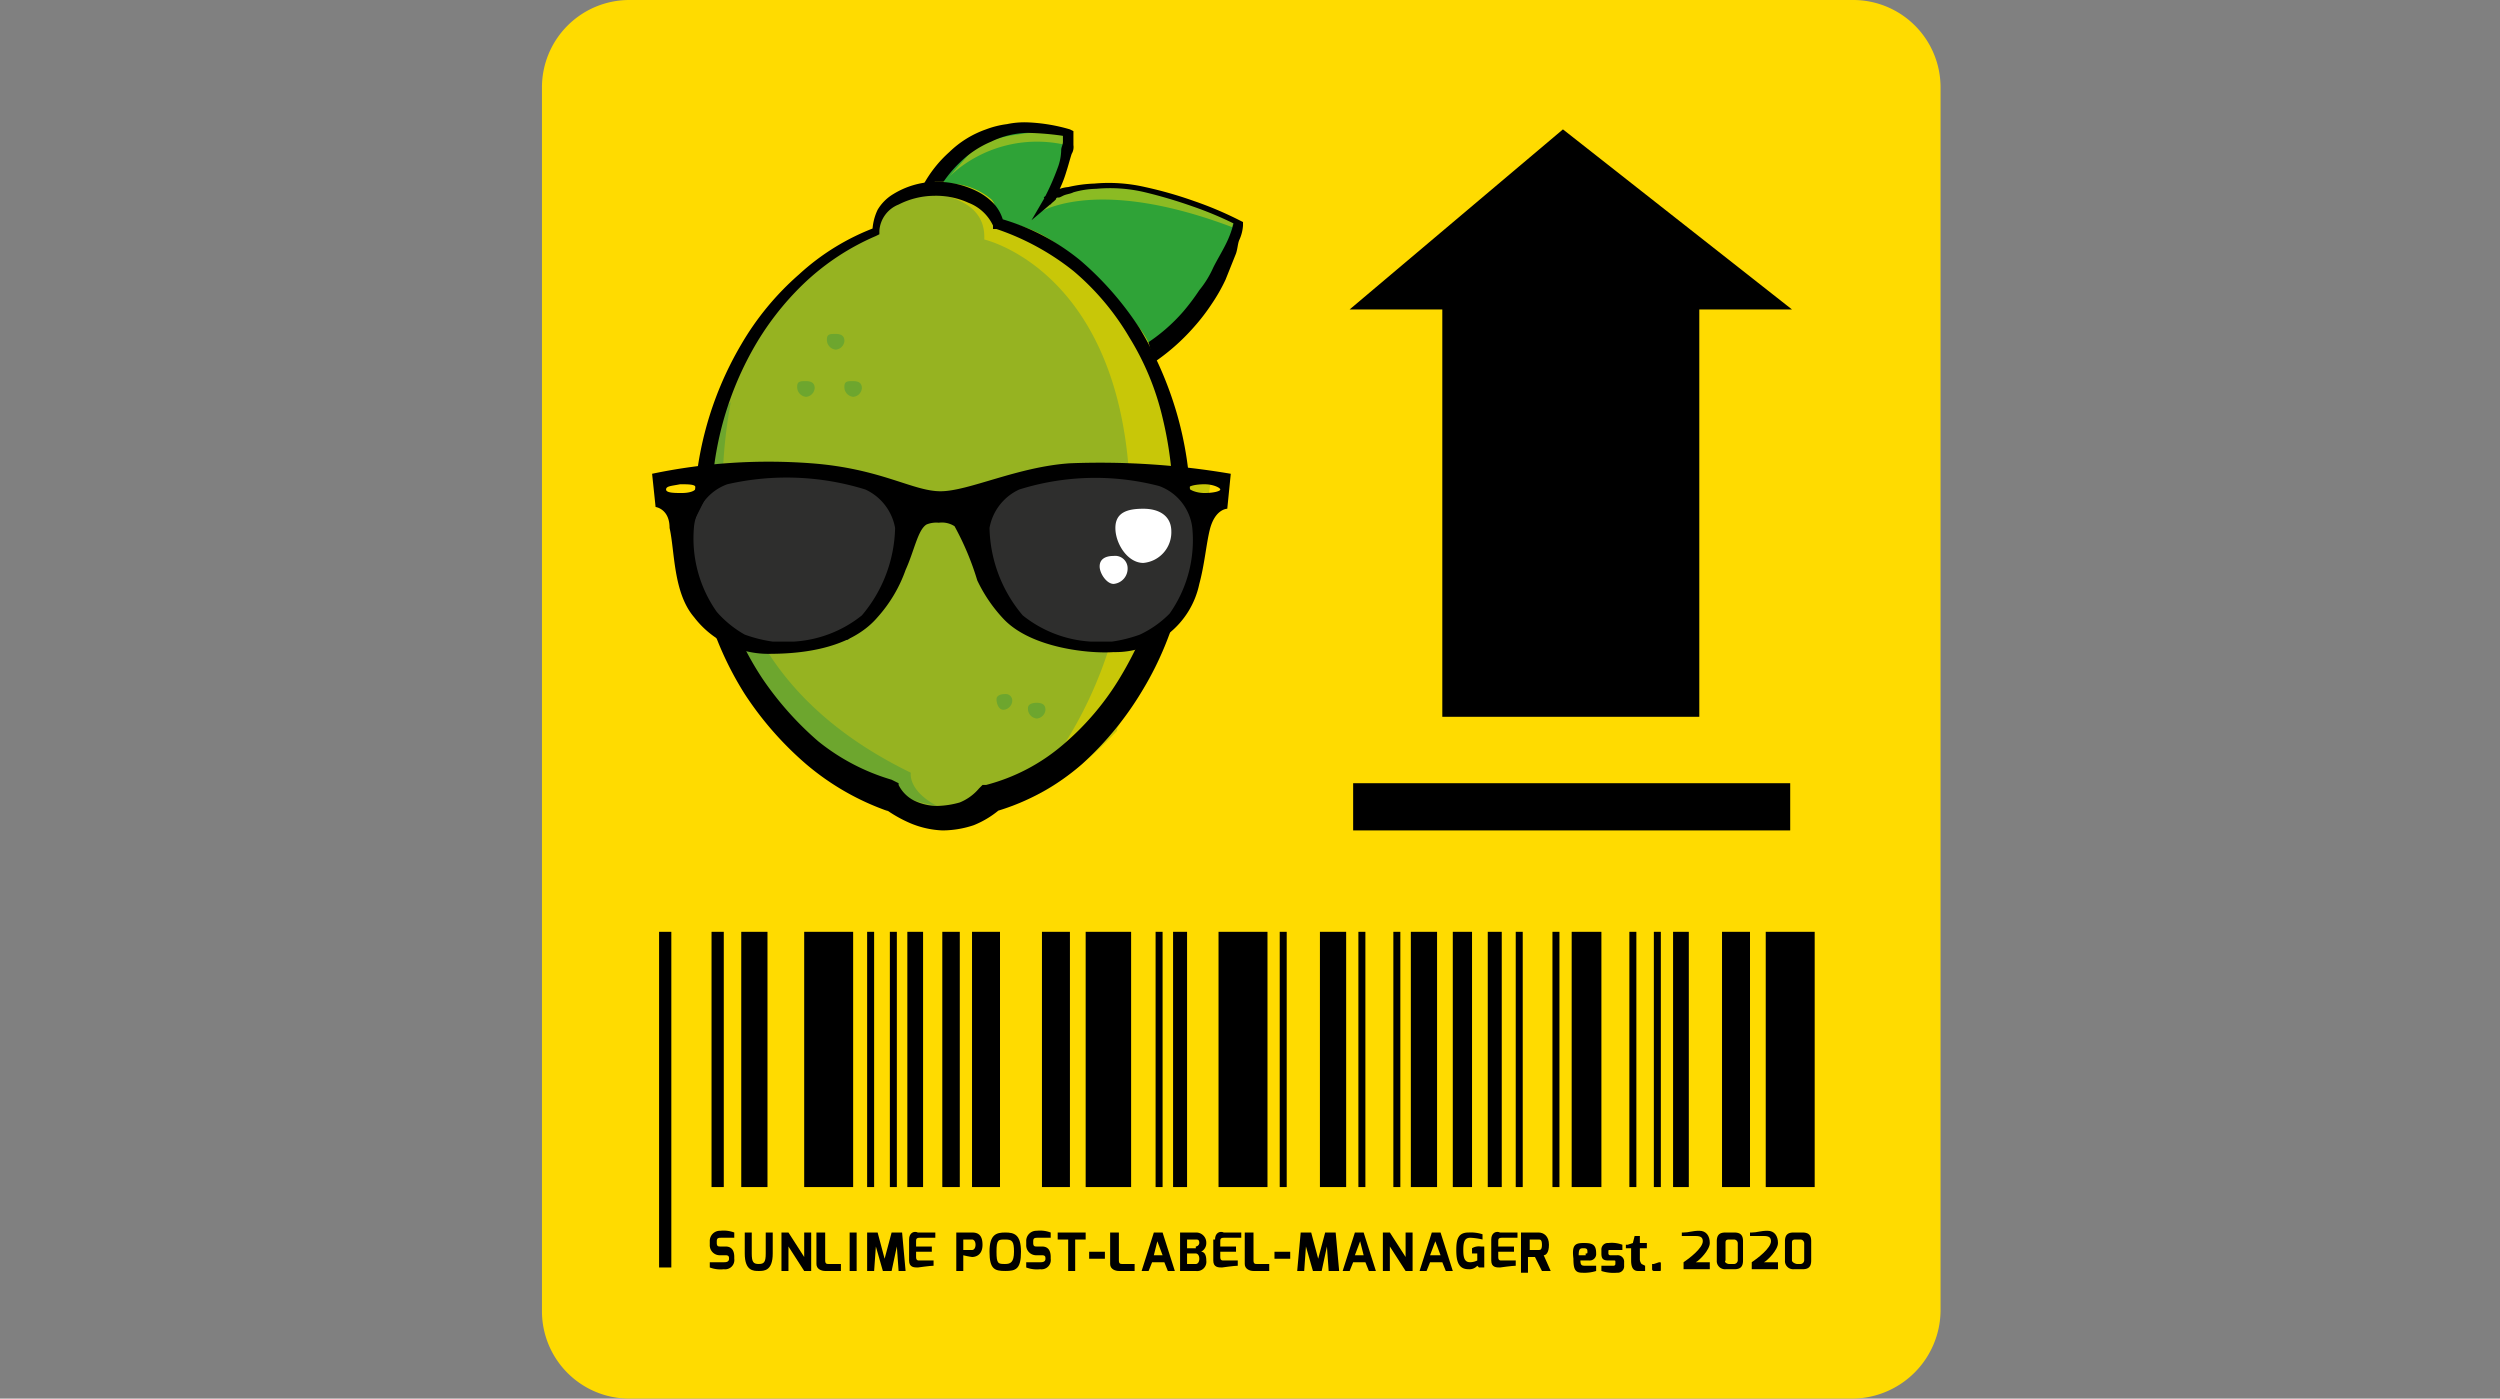 <svg xmlns="http://www.w3.org/2000/svg" viewBox="0 0 143 80"><rect x="0" y="0" width="143" height="80" fill="#808080" stroke="none"/><path d="M106,80H36a5,5,0,0,1-5-5V5a5,5,0,0,1,5-5h70a5,5,0,0,1,5,5V75A5.08,5.08,0,0,1,106,80Z" style="fill:#ffdb00"/><path d="M51,19.8S51,5.1,61.2,7.6A7.12,7.12,0,0,1,60,11.4s3.2-2.5,10.8,1.3C70.8,12.8,67.9,27,51,19.8Z" style="fill:#2fa337"/><path d="M70.6,12.7l-.6-.3a26,26,0,0,0-2.5-1,13.68,13.68,0,0,0-5.3-.8,1.27,1.27,0,0,1-.6.1c-.1.1-.2.1-.4.1h0a.76.76,0,0,1-.5.2c-.2,0-.3-.1-.4-.1l-1.1,1.4s3.1-2.4,11.3.7A.37.37,0,0,1,70.6,12.7Z" style="fill:#8bbb23"/><path d="M58.2,7.7a7.94,7.94,0,0,0-2.2.6c-.1,0-.1.1-.2.1l-1.5,1.7A7.3,7.3,0,0,1,61,8.3c0-.1.1-.3.1-.4a1.69,1.69,0,0,0-.5-.2A6.46,6.46,0,0,0,58.2,7.7Z" style="fill:#8bbb23"/><path d="M50.7,19.8a19.27,19.27,0,0,1,.1-2.4c.1-.8.2-1.6.3-2.3l.3-1.2a3.58,3.58,0,0,1,.4-1.1,14.72,14.72,0,0,1,1-2.2,7,7,0,0,1,1.5-1.9,5.71,5.71,0,0,1,2.1-1.3,5.27,5.27,0,0,1,1.2-.3A4.87,4.87,0,0,1,58.8,7a10,10,0,0,1,2.4.4h0l.2.1v.8a.75.75,0,0,1-.1.5c-.1.3-.2.7-.3,1a6.63,6.63,0,0,1-.9,1.9l-.4-.4c.1-.1.1-.1.2-.1s.1-.1.2-.1.2-.1.3-.2a1.85,1.85,0,0,1,.7-.2,7.72,7.72,0,0,1,1.5-.2,9.25,9.25,0,0,1,2.9.2,22.88,22.88,0,0,1,2.8.8,20.29,20.29,0,0,1,2.6,1.1h0l.2.1v.2a2.35,2.35,0,0,1-.2.8c-.1.2-.1.5-.2.8L70.1,16a10,10,0,0,1-.8,1.4,11.32,11.32,0,0,1-1,1.3,12.06,12.06,0,0,1-2.4,2.1A10.76,10.76,0,0,1,63,22.1a11.24,11.24,0,0,1-3.2.4,15.53,15.53,0,0,1-3.1-.3c-1-.2-2-.5-3-.8s-1.9-.7-2.9-1.1l-.1-.3Zm.6-.2,2.7.9a16.66,16.66,0,0,0,2.9.6,15.14,15.14,0,0,0,3,.2,13.52,13.52,0,0,0,2.9-.4,10.66,10.66,0,0,0,2.7-1.2,10,10,0,0,0,2.2-1.9,12.49,12.49,0,0,0,.9-1.2,5.67,5.67,0,0,0,.8-1.3c.2-.4.5-.9.7-1.3a5.78,5.78,0,0,0,.5-1.4l.2.3h0a20.29,20.29,0,0,0-2.6-1.1,27.59,27.59,0,0,0-2.7-.8,8.63,8.63,0,0,0-2.8-.2,5.07,5.07,0,0,0-1.3.2c-.2.1-.4.1-.6.2s-.2.1-.3.1a.1.1,0,0,0-.1.1l-.1.1L59,12.6l.7-1.2a14.17,14.17,0,0,0,.8-1.8,3,3,0,0,0,.2-1c0-.2.1-.3.1-.5V7.6l.2.2h0a16.35,16.35,0,0,0-2.2-.2,5,5,0,0,0-2.1.5,5.67,5.67,0,0,0-1.8,1.2A7,7,0,0,0,53.6,11a12.44,12.44,0,0,0-1,2c-.1.4-.3.7-.4,1.1a5,5,0,0,0-.2,1.2c-.2.7-.3,1.5-.5,2.2A14.92,14.92,0,0,0,51.3,19.6Z"/><path d="M67.6,28.9c0-8-4.6-14.4-10.5-16.1-.3-1.1-1.7-2-3.5-2-2,0-3.6,1.1-3.6,2.4h0c-5.5,2.2-9.9,8.5-9.9,16,0,7.9,4.8,14.5,10.7,16.3a4,4,0,0,0,5.8.1C62.8,44.2,67.6,37.1,67.6,28.9Z" style="fill:#96b321"/><path d="M52.1,44.2C41,38.8,40.6,29.6,41.8,23a2653771530218.9,2653771530218.9,0,0,1-.2.2A23.94,23.94,0,0,0,40.3,26h0c-.1,2.9-.7,5.8-.2,8.6,0,.2.1.3.1.4.2.2.5.4.6.7.5.8.8,1.6,1.3,2.4.5.6,1,1.1,1.5,1.6a17,17,0,0,0,1,1.4,4.89,4.89,0,0,0,1.3,1.2,18.6,18.6,0,0,1,2.8,2.1c.1.1.1.2.2.2A28.27,28.27,0,0,1,52,45.7a12.44,12.44,0,0,0,1.6.4C51.9,45.2,52.1,44.2,52.1,44.2Z" style="fill:#6da62e"/><path d="M68.7,27a.37.37,0,0,1-.3.1c-.4,0-.6-.3-.7-.7a3.4,3.4,0,0,0-.1-1v-.3a.37.37,0,0,0-.1-.3,45.57,45.57,0,0,1-1.8-5.2c-.7-1.4-2-2.3-2.8-3.6a15.91,15.91,0,0,0-2.4-2,7.24,7.24,0,0,0-3-1.3A.64.64,0,0,1,57,12c-.1-.2-.1-.4-.3-.6h0a3.88,3.88,0,0,0-2.3-.9c-.2,0-.3,0-.4-.1h-.5c-.1,0-.1.1-.2.1-.4.1-.8.1-1.1.2a.52.52,0,0,1-.4.2c2.5.1,4.6.7,4.5,2.8,0,0,7.6,1.7,8.3,13.7s-6.2,18.3-6.2,18.3-.2.1-.7.3c.1,0,.1.1.2.1a2,2,0,0,1,.8-.4,6.92,6.92,0,0,0,1.9-1,22.85,22.85,0,0,0,3.3-2.9.37.37,0,0,1,.1-.3c.5-1,1.2-1.7,1.7-2.6A12.66,12.66,0,0,0,67,35.7a1.38,1.38,0,0,1,.3-.4,22.68,22.68,0,0,0,.5-3.5.6.6,0,0,1,.3-.6c.1-.4.1-.8.2-1.2,0-.1,0-.2.1-.2s0-.1-.1-.2a.71.71,0,0,1,.8-1l.2-1.4C69,27.1,68.8,27.1,68.7,27Z" style="fill:#c8c708"/><path d="M67.1,28.9a21.36,21.36,0,0,0-.6-5,15.43,15.43,0,0,0-1.9-4.6,14.7,14.7,0,0,0-3.2-3.8A14.48,14.48,0,0,0,57,13.1h-.2v-.2h0a2.56,2.56,0,0,0-1.4-1.3,4.48,4.48,0,0,0-2-.4,4.55,4.55,0,0,0-2,.5,1.74,1.74,0,0,0-1.1,1.5h0v.2l-.2.1A13.9,13.9,0,0,0,46,16.2a16.23,16.23,0,0,0-3,3.9,18.56,18.56,0,0,0-2.3,9.5,17.55,17.55,0,0,0,2.9,9.2,18.34,18.34,0,0,0,3.2,3.6A12.12,12.12,0,0,0,51,44.6h0l.4.2v.1a2,2,0,0,0,.9.9,3.08,3.08,0,0,0,1.3.3,5.07,5.07,0,0,0,1.3-.2,2.84,2.84,0,0,0,1.1-.8h0l.2-.2h.2a11,11,0,0,0,4.4-2.3,15.54,15.54,0,0,0,3.3-3.9,20.57,20.57,0,0,0,2.1-4.8,11.73,11.73,0,0,0,.9-5Zm1,0a24.16,24.16,0,0,1-.6,5.4,18.93,18.93,0,0,1-2.1,5.1,18.31,18.31,0,0,1-3.5,4.3A13.09,13.09,0,0,1,57,46.4l.3-.2h0a5.37,5.37,0,0,1-1.6,1,5.66,5.66,0,0,1-1.8.3,5.26,5.26,0,0,1-1.8-.4,7.54,7.54,0,0,1-1.7-1l.4.3h0a14.75,14.75,0,0,1-4.7-2.7,19,19,0,0,1-3.5-4,18.77,18.77,0,0,1-2.9-10,19.49,19.49,0,0,1,2.7-10,16,16,0,0,1,3.3-4A13.42,13.42,0,0,1,50.1,13l-.2.3h0a3.08,3.08,0,0,1,.3-1.3,2.58,2.58,0,0,1,.9-.9,4.76,4.76,0,0,1,2.3-.7,5.19,5.19,0,0,1,2.4.5,3.59,3.59,0,0,1,1,.7,2.38,2.38,0,0,1,.6,1.1h0l-.2-.2a12.65,12.65,0,0,1,4.6,2.4,18,18,0,0,1,3.4,3.9,20.57,20.57,0,0,1,2.1,4.8,20.05,20.05,0,0,1,.8,5.3Z"/><polygon points="57.6 27.8 56.4 30.2 56.7 33.4 57.6 35.2 60.3 36.7 65.2 36.9 67.5 34.6 68.9 30.5 67.6 28 63.4 26.8 58.1 27.2 57.6 27.8" style="fill:#2e2e2d"/><polygon points="40.7 27.8 39.5 30.2 39.8 33.3 40.7 35.1 43.3 36.9 48.5 36.6 50.6 34.5 52 30.4 50.7 27.9 46.5 26.7 41.2 27.2 40.7 27.8" style="fill:#2e2e2d"/><path d="M37.5,29l-.2-1.9a32.46,32.46,0,0,1,9.1-.6c4,.3,5.8,1.6,7.4,1.6s4.4-1.4,7.4-1.6a44.36,44.36,0,0,1,9.2.6l-.2,2s-.7,0-1,1.2c-.2.8-.3,2-.6,3.1a4.9,4.9,0,0,1-4.9,3.9c-1.3.1-4.7-.2-6.3-1.9a8.55,8.55,0,0,1-1.5-2.2,16,16,0,0,0-1.3-3.1,1.34,1.34,0,0,0-.9-.2,1.48,1.48,0,0,0-.7.1c-.5.3-.7,1.5-1.2,2.6a8.06,8.06,0,0,1-1.6,2.7c-1.7,2-4.9,2.1-6.3,2.1a5.34,5.34,0,0,1-4.2-2.1c-1.2-1.4-1.1-3.8-1.4-5.1,0-1.1-.8-1.2-.8-1.2Zm31.4-1.3c.5,0,.9.2.9.3s-.4.2-.9.2-.9-.2-.9-.3.4-.2.9-.2Zm-30,0c.5,0,.9,0,.9.2s-.4.3-.8.3-.9,0-.9-.2.3-.2.8-.3Zm10.6.3a3,3,0,0,1,1.7,2.2,8,8,0,0,1-1.9,5,6.87,6.87,0,0,1-3.9,1.5H44.2a8,8,0,0,1-1.6-.4A6.1,6.1,0,0,1,41,35a7.29,7.29,0,0,1-1.3-4.9,2.91,2.91,0,0,1,1.9-2.4,15.19,15.19,0,0,1,7.9.3Zm8.8,0a3,3,0,0,0-1.7,2.2,8,8,0,0,0,1.9,5,6.87,6.87,0,0,0,3.9,1.5h1.2a8,8,0,0,0,1.6-.4,5.91,5.91,0,0,0,1.7-1.2,7.29,7.29,0,0,0,1.3-4.9,2.91,2.91,0,0,0-1.9-2.4,14.52,14.52,0,0,0-8,.2Z" style="fill-rule:evenodd"/><path d="M67,30.4a1.76,1.76,0,0,1-1.6,1.8c-.9,0-1.6-1.1-1.6-2s.7-1.1,1.6-1.1S67,29.5,67,30.4Z" style="fill:#fff"/><path d="M64.5,32.5a.88.88,0,0,1-.8.9c-.4,0-.8-.6-.8-1s.3-.6.8-.6A.71.71,0,0,1,64.5,32.5Z" style="fill:#fff"/><path d="M59.8,40.6a.54.54,0,0,1-.5.5.56.56,0,0,1-.5-.6c0-.2.2-.3.5-.3S59.8,40.3,59.8,40.6Z" style="fill:#6da62e"/><path d="M57.9,40.1a.54.54,0,0,1-.5.5c-.3,0-.4-.4-.4-.6s.2-.3.5-.3A.37.37,0,0,1,57.9,40.1Z" style="fill:#6da62e"/><path d="M49.3,22.2a.54.54,0,0,1-.5.5.56.56,0,0,1-.5-.6c0-.3.2-.3.5-.3S49.3,21.9,49.3,22.2Z" style="fill:#6da62e"/><path d="M46.6,22.2a.54.54,0,0,1-.5.5.56.56,0,0,1-.5-.6c0-.3.2-.3.5-.3S46.6,21.9,46.6,22.2Z" style="fill:#6da62e"/><path d="M48.3,19.5a.54.54,0,0,1-.5.5.56.56,0,0,1-.5-.6c0-.3.2-.3.5-.3S48.3,19.2,48.3,19.5Z" style="fill:#6da62e"/><rect x="37.7" y="53.3" width="0.7" height="19.2"/><rect x="40.7" y="53.3" width="0.7" height="14.6"/><rect x="49.6" y="53.3" width="0.4" height="14.6"/><rect x="50.9" y="53.3" width="0.4" height="14.6"/><rect x="53.9" y="53.3" width="1" height="14.6"/><rect x="51.9" y="53.3" width="0.9" height="14.6"/><rect x="55.6" y="53.3" width="1.6" height="14.6"/><rect x="59.6" y="53.3" width="1.6" height="14.6"/><rect x="66.1" y="53.3" width="0.4" height="14.6"/><rect x="67.1" y="53.3" width="0.8" height="14.6"/><rect x="73.2" y="53.3" width="0.4" height="14.6"/><rect x="88.8" y="53.3" width="0.4" height="14.6"/><rect x="93.2" y="53.3" width="0.4" height="14.6"/><rect x="94.6" y="53.3" width="0.4" height="14.6"/><rect x="95.7" y="53.3" width="0.9" height="14.6"/><rect x="98.5" y="53.3" width="1.6" height="14.6"/><rect x="101" y="53.3" width="2.8" height="14.6"/><rect x="79.7" y="53.3" width="0.4" height="14.6"/><rect x="77.7" y="53.3" width="0.4" height="14.6"/><rect x="69.7" y="53.3" width="2.8" height="14.6"/><rect x="75.5" y="53.3" width="1.5" height="14.6"/><rect x="80.7" y="53.3" width="1.5" height="14.6"/><rect x="83.1" y="53.3" width="1.1" height="14.6"/><rect x="85.1" y="53.3" width="0.8" height="14.6"/><rect x="89.9" y="53.3" width="1.7" height="14.6"/><rect x="86.7" y="53.3" width="0.4" height="14.6"/><rect x="62.1" y="53.3" width="2.6" height="14.6"/><rect x="42.4" y="53.3" width="1.5" height="14.6"/><rect x="46" y="53.3" width="2.8" height="14.6"/><path d="M40.6,71a.58.58,0,0,1,.6-.6,1.72,1.72,0,0,1,.8.1v.3h-.7c-.2,0-.3,0-.3.2v.1c0,.2.1.2.2.2h.3c.4,0,.5.3.5.6V72a.53.53,0,0,1-.6.6,1.72,1.72,0,0,1-.8-.1v-.3h.8c.1,0,.3,0,.3-.2h0c0-.1,0-.2-.2-.2h-.3a.57.57,0,0,1-.6-.6Z"/><path d="M42.6,70.5H43v1.2c0,.5.1.6.4.6s.4-.1.4-.6V70.5h.4v1.2c0,1-.5,1-.8,1s-.8,0-.8-1Z"/><path d="M44.7,70.5h.4l.9,1.4V70.5h.4v2.2H46l-.9-1.4v1.4h-.4Z"/><path d="M46.8,70.5h.4v1.6c0,.2.1.2.2.2h.7v.4h-.9c-.2,0-.5-.1-.5-.4V70.5Z"/><path d="M48.6,70.5H49v2.2h-.4Z"/><path d="M49.6,70.5h.6l.4,1.5.4-1.5h.6l.2,2.2h-.4l-.1-1.4L51,72.7h-.5l-.4-1.4L50,72.7h-.4Z"/><path d="M52,70.9c0-.4.3-.5.5-.4h1v.3h-.9c-.2,0-.2.1-.2.2v.3h.9v.3h-.9v.3c0,.2.1.2.2.2h.8v.3c-.2,0-.9.1-.9.1-.2,0-.5,0-.5-.4Z"/><path d="M54.7,70.5h.9c.3,0,.6.1.6.7s-.4.7-.6.7a4.33,4.33,0,0,1-.5-.1v.9h-.4Zm.9,1c.1,0,.2-.1.2-.3s-.1-.3-.2-.3h-.5v.6Z"/><path d="M57.5,70.5c.5,0,.9.1.9,1.1s-.3,1.1-.9,1.1-.9-.1-.9-1.1S57,70.5,57.5,70.5Zm0,1.8c.3,0,.5-.1.5-.7s-.1-.7-.5-.7-.5,0-.5.7S57.1,72.3,57.5,72.3Z"/><path d="M58.7,71a.58.58,0,0,1,.6-.6,1.72,1.72,0,0,1,.8.1v.3h-.7c-.2,0-.3,0-.3.2v.1c0,.2.1.2.2.2h.3c.4,0,.5.3.5.6V72a.53.53,0,0,1-.6.6,1.72,1.72,0,0,1-.8-.1v-.3h.8c.1,0,.3,0,.3-.2h0c0-.1,0-.2-.2-.2h-.3a.57.57,0,0,1-.6-.6Z"/><path d="M60.5,70.5h1.6v.4h-.6v1.8h-.4V70.9h-.6Z"/><path d="M62.3,71.6h.9V72h-.9Z"/><path d="M63.6,70.5H64v1.6c0,.2.1.2.2.2h.7v.4H64c-.2,0-.5-.1-.5-.4V70.5Z"/><path d="M66,70.5h.5l.7,2.2h-.4l-.2-.5h-.7l-.2.5h-.4Zm.5,1.3-.3-.8-.2.8Z"/><path d="M67.5,70.5h.9a.58.58,0,0,1,.6.6.55.55,0,0,1-.3.5c.2,0,.3.2.3.5a.53.53,0,0,1-.6.6h-.9Zm.9.8a.22.22,0,0,0,.2-.2c0-.2-.1-.2-.2-.2h-.5v.5h.5Zm0,1c.1,0,.2-.1.2-.3s-.1-.3-.2-.3h-.5v.6Z"/><path d="M69.5,70.9c0-.4.3-.5.5-.4h1v.3H70c-.2,0-.2.1-.2.2v.3h.9v.3h-.9v.3c0,.2.1.2.2.2h.8v.3c-.2,0-.9.1-.9.1-.2,0-.5,0-.5-.4V70.9Z"/><path d="M71.3,70.5h.4v1.6c0,.2.1.2.2.2h.7v.4h-.9c-.2,0-.5-.1-.5-.4V70.5Z"/><path d="M72.9,71.6h.9V72h-.9Z"/><path d="M74.4,70.5H75l.4,1.5.4-1.5h.6l.2,2.2H76l-.1-1.4-.3,1.4h-.5l-.4-1.4-.1,1.4h-.4Z"/><path d="M77.5,70.5H78l.7,2.2h-.4l-.2-.5h-.7l-.2.5h-.4Zm.5,1.3-.2-.8-.3.8Z"/><path d="M79.1,70.5h.4l.9,1.4V70.5h.4v2.2h-.4l-.9-1.4v1.4h-.4Z"/><path d="M81.9,70.5h.5l.7,2.2h-.4l-.2-.5h-.7l-.2.5h-.4Zm.5,1.3-.3-.8-.3.8Z"/><path d="M84,70.5a2.2,2.2,0,0,1,.8.1v.3a3.55,3.55,0,0,0-.7-.1c-.3,0-.4.2-.4.7s.1.7.4.7a1,1,0,0,0,.4-.1v-.4h-.3v-.3a.75.75,0,0,1,.5-.1h.2v1.2h-.3l-.1-.1a.59.59,0,0,1-.5.2c-.6,0-.7-.5-.7-1.1S83.4,70.5,84,70.5Z"/><path d="M85.3,70.9c0-.4.3-.5.5-.4h1v.3h-.9c-.2,0-.2.1-.2.2v.3h.9v.3h-.9v.3c0,.2.1.2.2.2h.8v.3c-.2,0-.9.1-.9.1-.2,0-.5,0-.5-.4Z"/><path d="M87.1,70.5H88c.3,0,.6.2.6.7s-.2.6-.3.6l.4.9h-.5l-.4-.8h-.4v.9H87V70.5Zm.9,1c.1,0,.2,0,.2-.3s-.1-.3-.2-.3h-.5v.6Z"/><path d="M90.6,71.1c.5,0,.7.1.7.6a.37.37,0,0,1-.4.4h-.5c0,.3.1.3.3.3h.6v.3a2.2,2.2,0,0,1-.8.1c-.4,0-.5-.2-.5-.8C89.9,71.2,90.1,71.1,90.6,71.1Zm.1.6c.1,0,.1,0,.1-.1s0-.2-.2-.2-.3,0-.3.4h.4Z"/><path d="M91.6,71.5a.37.37,0,0,1,.4-.4,1.72,1.72,0,0,1,.8.1v.3h-.7c-.1,0-.1,0-.1.1v.1a.1.1,0,0,0,.1.1h.4a.37.37,0,0,1,.4.4v.2a.37.37,0,0,1-.4.4,2.22,2.22,0,0,1-.9-.1v-.3h.7a.1.1,0,0,0,.1-.1v-.1c0-.1,0-.1-.1-.1H92c-.3,0-.4-.1-.4-.4Z"/><path d="M93.1,71.2l.3-.1.1-.4h.3v.4h.4v.3h-.4V72a.44.44,0,0,0,.1.3l.2.1v.3h-.4c-.2,0-.4-.1-.4-.6v-.7H93v-.2Z"/><path d="M94.6,72.3h0l.3-.1c.1,0,.1,0,.1.1v.3c0,.1,0,.1-.1.1h-.3a.1.1,0,0,1-.1-.1v-.3Z"/><path d="M96.3,70.5c.3,0,.5-.1.9-.1s.6.3.6.7-.6,1-.8,1.1h.8v.4H96.3v-.4c.3-.2,1.1-.8,1.1-1.2,0-.2-.1-.3-.4-.3h-.8v-.2Z"/><path d="M98.2,71c0-.4.2-.5.5-.5h.5c.4,0,.5.2.5.5v1.1c0,.4-.2.5-.5.5h-.5a.47.47,0,0,1-.5-.5Zm.7,1.3h.3a.22.22,0,0,0,.2-.2v-1a.22.22,0,0,0-.2-.2h-.3c-.2,0-.2.1-.2.2v1C98.6,72.2,98.8,72.3,98.9,72.3Z"/><path d="M100.2,70.5c.3,0,.5-.1.9-.1s.6.3.6.7-.6,1-.8,1.1h.8v.4h-1.5v-.4c.3-.2,1.1-.8,1.1-1.2,0-.2-.1-.3-.4-.3h-.8v-.2Z"/><path d="M102.1,71c0-.4.2-.5.5-.5h.5c.4,0,.5.2.5.5v1.1c0,.4-.2.5-.5.5h-.5a.47.47,0,0,1-.5-.5Zm.7,1.3h.2a.22.22,0,0,0,.2-.2v-1a.22.22,0,0,0-.2-.2h-.3c-.2,0-.2.1-.2.2v1C102.5,72.2,102.7,72.3,102.8,72.3Z"/><polygon points="102.5 17.7 89.4 7.4 77.2 17.7 82.5 17.7 82.5 41 97.2 41 97.2 17.7 102.5 17.7"/><rect x="77.4" y="44.8" width="25" height="2.7"/></svg>
